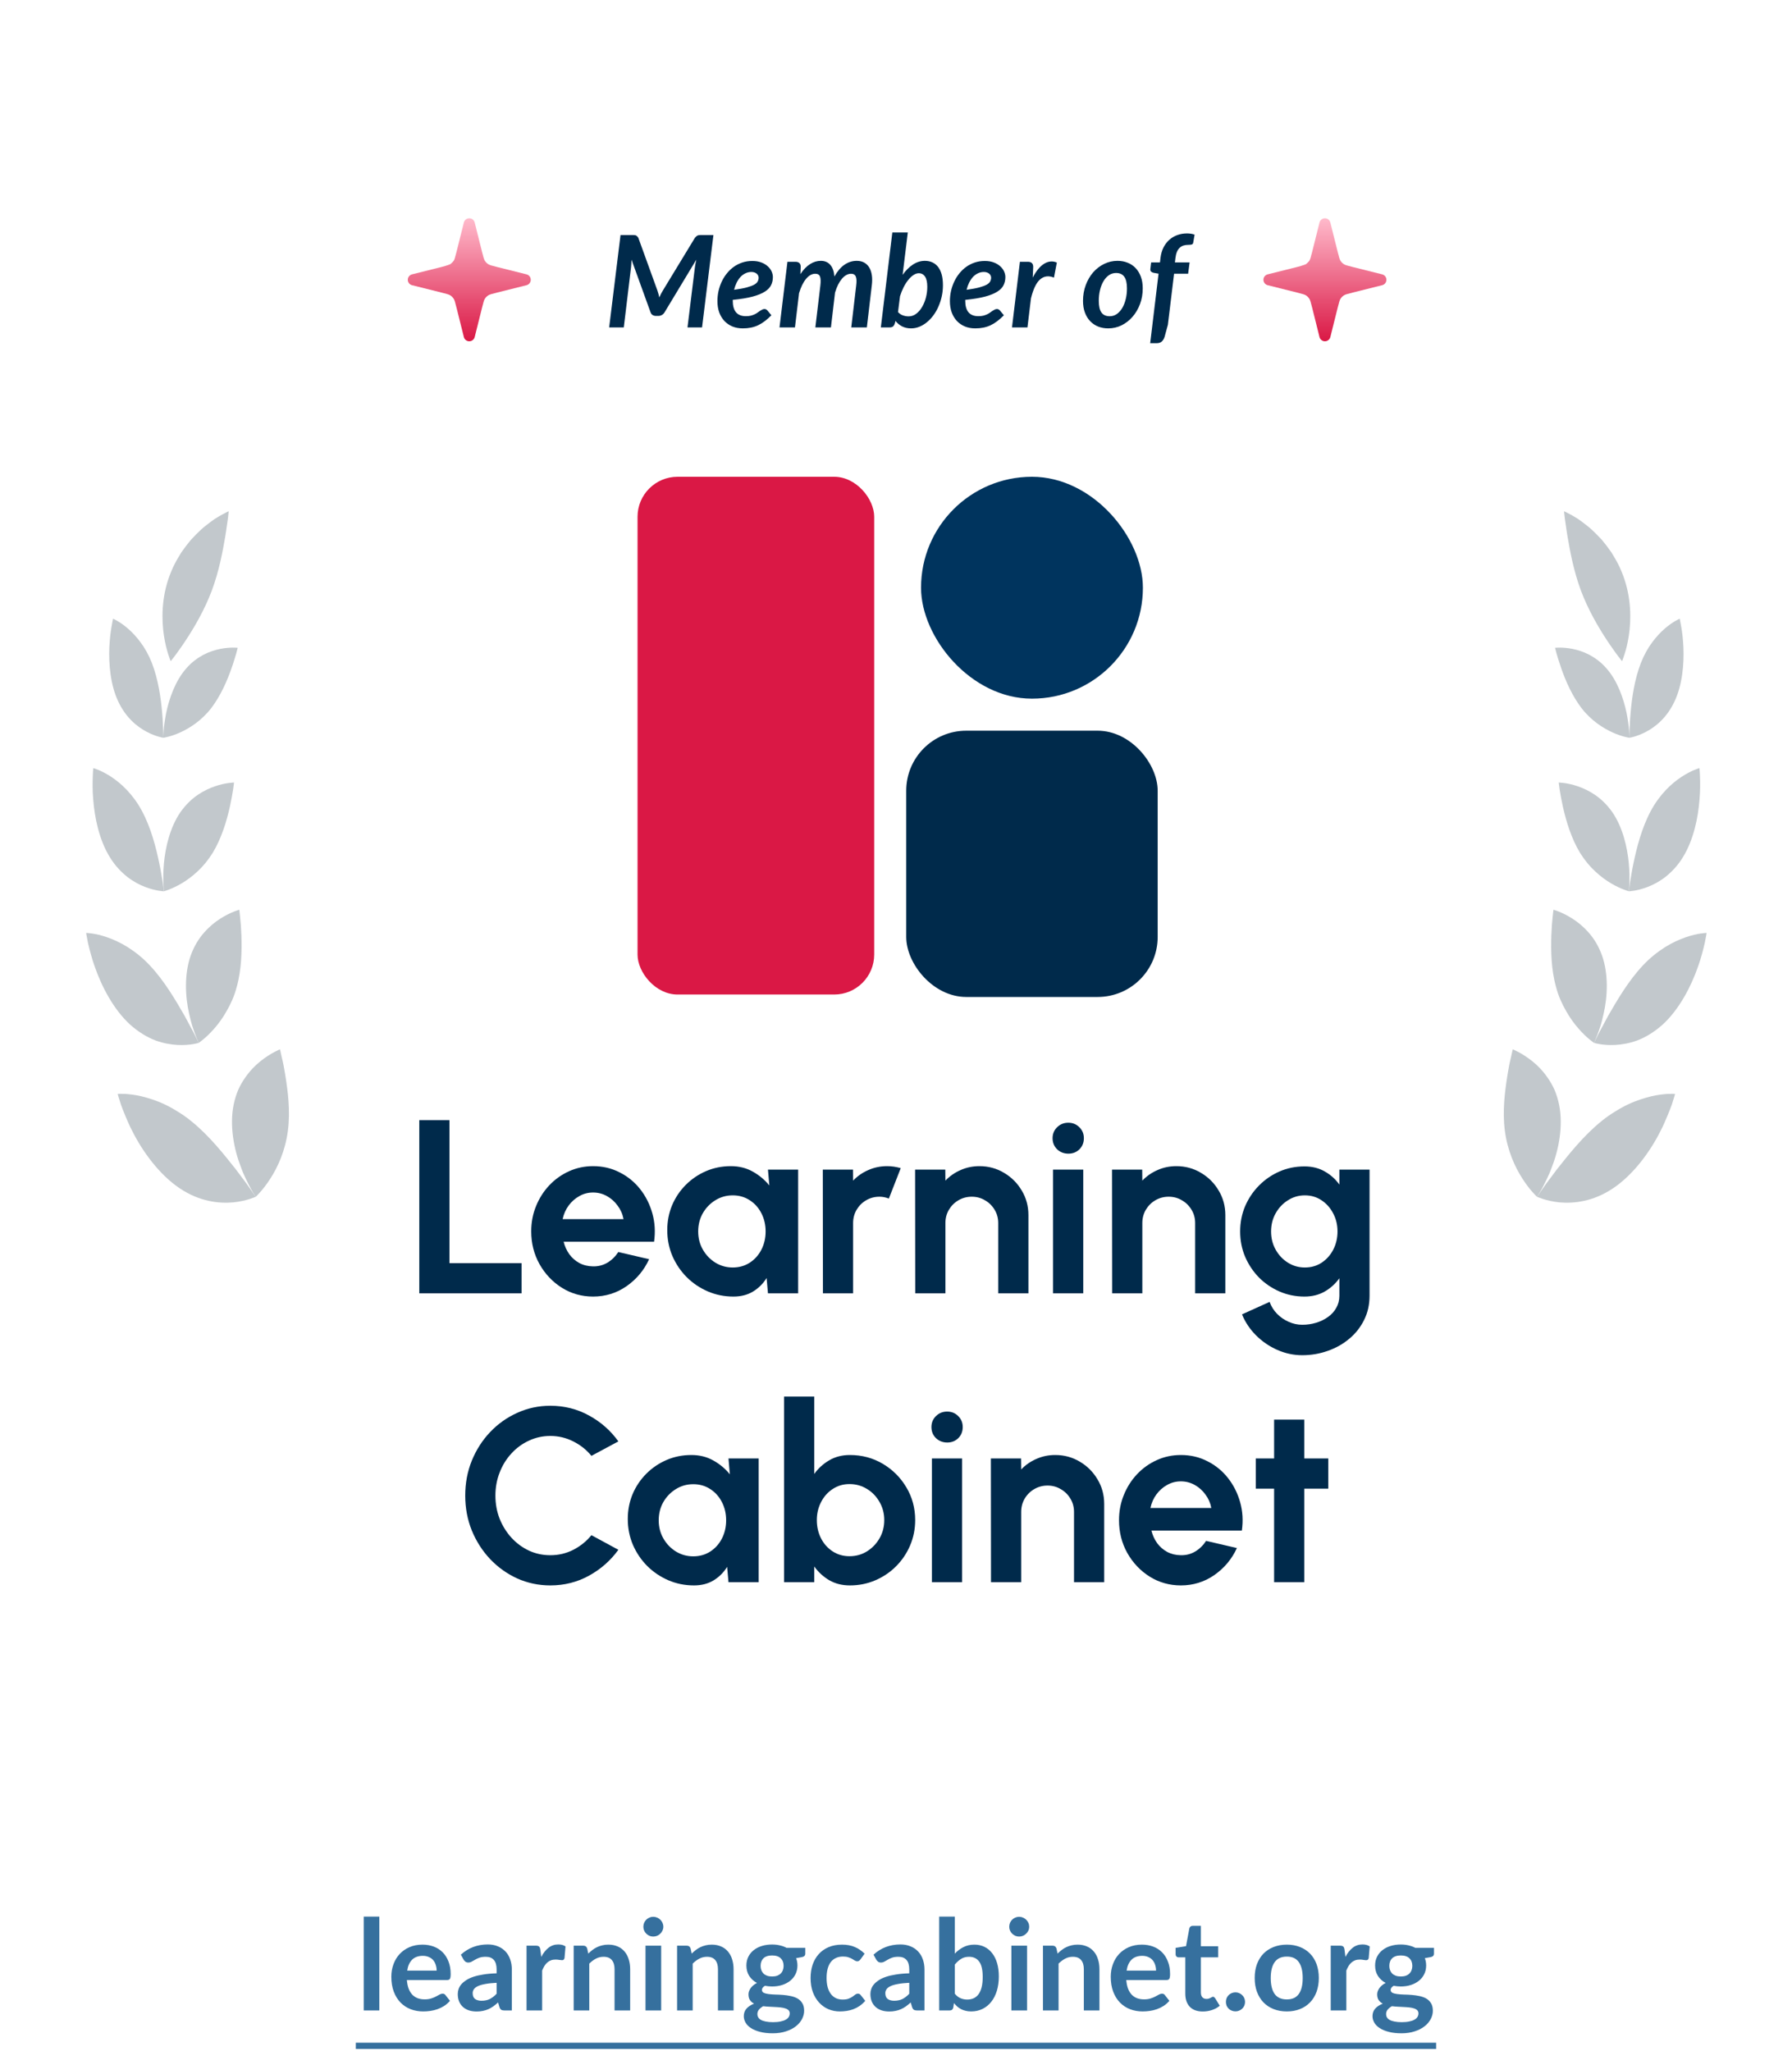 <svg width="312" height="357" viewBox="0 0 312 357" fill="none" xmlns="http://www.w3.org/2000/svg">
<path d="M66.044 333.654V350H63.327V333.654H66.044ZM76.022 343.059C76.022 342.707 75.971 342.377 75.868 342.069C75.773 341.754 75.626 341.479 75.428 341.244C75.23 341.009 74.977 340.826 74.669 340.694C74.368 340.555 74.016 340.485 73.613 340.485C72.829 340.485 72.209 340.709 71.754 341.156C71.307 341.603 71.021 342.238 70.896 343.059H76.022ZM70.841 344.698C70.885 345.277 70.988 345.78 71.149 346.205C71.311 346.623 71.523 346.971 71.787 347.25C72.051 347.521 72.363 347.727 72.722 347.866C73.089 347.998 73.492 348.064 73.932 348.064C74.372 348.064 74.75 348.013 75.065 347.91C75.388 347.807 75.666 347.694 75.901 347.569C76.143 347.444 76.352 347.331 76.528 347.228C76.712 347.125 76.888 347.074 77.056 347.074C77.284 347.074 77.452 347.158 77.562 347.327L78.343 348.317C78.043 348.669 77.705 348.966 77.331 349.208C76.957 349.443 76.565 349.633 76.154 349.78C75.751 349.919 75.337 350.018 74.911 350.077C74.493 350.136 74.086 350.165 73.69 350.165C72.906 350.165 72.176 350.037 71.501 349.78C70.826 349.516 70.24 349.131 69.741 348.625C69.243 348.112 68.85 347.481 68.564 346.733C68.278 345.978 68.135 345.105 68.135 344.115C68.135 343.345 68.26 342.623 68.509 341.948C68.758 341.266 69.114 340.676 69.576 340.177C70.046 339.671 70.614 339.271 71.281 338.978C71.956 338.685 72.715 338.538 73.558 338.538C74.269 338.538 74.926 338.652 75.527 338.879C76.129 339.106 76.645 339.44 77.078 339.88C77.511 340.313 77.848 340.848 78.09 341.486C78.34 342.117 78.464 342.839 78.464 343.653C78.464 344.064 78.42 344.342 78.332 344.489C78.244 344.628 78.076 344.698 77.826 344.698H70.841ZM86.465 345.182C85.68 345.219 85.02 345.288 84.485 345.391C83.95 345.486 83.521 345.611 83.198 345.765C82.876 345.919 82.644 346.099 82.505 346.304C82.366 346.509 82.296 346.733 82.296 346.975C82.296 347.452 82.436 347.793 82.714 347.998C83 348.203 83.371 348.306 83.825 348.306C84.382 348.306 84.863 348.207 85.266 348.009C85.677 347.804 86.076 347.496 86.465 347.085V345.182ZM80.239 340.287C81.537 339.099 83.099 338.505 84.925 338.505C85.585 338.505 86.175 338.615 86.696 338.835C87.217 339.048 87.657 339.348 88.016 339.737C88.376 340.118 88.647 340.577 88.83 341.112C89.021 341.647 89.116 342.234 89.116 342.872V350H87.884C87.627 350 87.43 349.963 87.29 349.89C87.151 349.809 87.041 349.652 86.96 349.417L86.718 348.603C86.432 348.86 86.153 349.087 85.882 349.285C85.611 349.476 85.329 349.637 85.035 349.769C84.742 349.901 84.427 350 84.089 350.066C83.759 350.139 83.392 350.176 82.989 350.176C82.513 350.176 82.073 350.114 81.669 349.989C81.266 349.857 80.918 349.663 80.624 349.406C80.331 349.149 80.103 348.83 79.942 348.449C79.781 348.068 79.7 347.624 79.7 347.118C79.7 346.832 79.748 346.55 79.843 346.271C79.939 345.985 80.093 345.714 80.305 345.457C80.525 345.2 80.808 344.958 81.152 344.731C81.497 344.504 81.918 344.306 82.417 344.137C82.923 343.968 83.51 343.833 84.177 343.73C84.844 343.62 85.607 343.554 86.465 343.532V342.872C86.465 342.117 86.304 341.559 85.981 341.2C85.659 340.833 85.193 340.65 84.584 340.65C84.144 340.65 83.778 340.701 83.484 340.804C83.198 340.907 82.945 341.024 82.725 341.156C82.505 341.281 82.303 341.394 82.12 341.497C81.944 341.6 81.746 341.651 81.526 341.651C81.335 341.651 81.174 341.603 81.042 341.508C80.91 341.405 80.804 341.288 80.723 341.156L80.239 340.287ZM94.238 340.672C94.59 339.997 95.008 339.469 95.492 339.088C95.976 338.699 96.548 338.505 97.208 338.505C97.729 338.505 98.147 338.619 98.462 338.846L98.286 340.881C98.249 341.013 98.194 341.108 98.121 341.167C98.055 341.218 97.963 341.244 97.846 341.244C97.736 341.244 97.571 341.226 97.351 341.189C97.138 341.152 96.929 341.134 96.724 341.134C96.423 341.134 96.156 341.178 95.921 341.266C95.686 341.354 95.474 341.482 95.283 341.651C95.1 341.812 94.935 342.01 94.788 342.245C94.649 342.48 94.517 342.747 94.392 343.048V350H91.675V338.714H93.27C93.549 338.714 93.743 338.765 93.853 338.868C93.963 338.963 94.036 339.139 94.073 339.396L94.238 340.672ZM102.423 340.1C102.65 339.873 102.889 339.664 103.138 339.473C103.395 339.275 103.662 339.11 103.941 338.978C104.227 338.839 104.531 338.732 104.854 338.659C105.177 338.578 105.529 338.538 105.91 338.538C106.526 338.538 107.072 338.644 107.549 338.857C108.026 339.062 108.422 339.356 108.737 339.737C109.06 340.111 109.302 340.562 109.463 341.09C109.632 341.611 109.716 342.186 109.716 342.817V350H106.999V342.817C106.999 342.128 106.841 341.596 106.526 341.222C106.211 340.841 105.73 340.65 105.085 340.65C104.616 340.65 104.176 340.756 103.765 340.969C103.354 341.182 102.966 341.471 102.599 341.838V350H99.882V338.714H101.543C101.895 338.714 102.126 338.879 102.236 339.209L102.423 340.1ZM115.116 338.714V350H112.388V338.714H115.116ZM115.49 335.425C115.49 335.66 115.442 335.88 115.347 336.085C115.252 336.29 115.123 336.47 114.962 336.624C114.808 336.778 114.625 336.903 114.412 336.998C114.199 337.086 113.972 337.13 113.73 337.13C113.495 337.13 113.272 337.086 113.059 336.998C112.854 336.903 112.674 336.778 112.52 336.624C112.366 336.47 112.241 336.29 112.146 336.085C112.058 335.88 112.014 335.66 112.014 335.425C112.014 335.183 112.058 334.956 112.146 334.743C112.241 334.53 112.366 334.347 112.52 334.193C112.674 334.039 112.854 333.918 113.059 333.83C113.272 333.735 113.495 333.687 113.73 333.687C113.972 333.687 114.199 333.735 114.412 333.83C114.625 333.918 114.808 334.039 114.962 334.193C115.123 334.347 115.252 334.53 115.347 334.743C115.442 334.956 115.49 335.183 115.49 335.425ZM120.427 340.1C120.654 339.873 120.893 339.664 121.142 339.473C121.399 339.275 121.666 339.11 121.945 338.978C122.231 338.839 122.535 338.732 122.858 338.659C123.181 338.578 123.533 338.538 123.914 338.538C124.53 338.538 125.076 338.644 125.553 338.857C126.03 339.062 126.426 339.356 126.741 339.737C127.064 340.111 127.306 340.562 127.467 341.09C127.636 341.611 127.72 342.186 127.72 342.817V350H125.003V342.817C125.003 342.128 124.845 341.596 124.53 341.222C124.215 340.841 123.734 340.65 123.089 340.65C122.62 340.65 122.18 340.756 121.769 340.969C121.358 341.182 120.97 341.471 120.603 341.838V350H117.886V338.714H119.547C119.899 338.714 120.13 338.879 120.24 339.209L120.427 340.1ZM134.429 344.082C134.766 344.082 135.06 344.038 135.309 343.95C135.558 343.855 135.764 343.726 135.925 343.565C136.094 343.404 136.218 343.209 136.299 342.982C136.387 342.755 136.431 342.505 136.431 342.234C136.431 341.677 136.262 341.237 135.925 340.914C135.595 340.584 135.096 340.419 134.429 340.419C133.762 340.419 133.259 340.584 132.922 340.914C132.592 341.237 132.427 341.677 132.427 342.234C132.427 342.498 132.467 342.744 132.548 342.971C132.636 343.198 132.761 343.396 132.922 343.565C133.091 343.726 133.3 343.855 133.549 343.95C133.806 344.038 134.099 344.082 134.429 344.082ZM137.498 350.506C137.498 350.286 137.432 350.106 137.3 349.967C137.168 349.828 136.988 349.721 136.761 349.648C136.534 349.567 136.266 349.509 135.958 349.472C135.657 349.435 135.335 349.41 134.99 349.395C134.653 349.373 134.301 349.355 133.934 349.34C133.575 349.325 133.223 349.296 132.878 349.252C132.577 349.421 132.332 349.619 132.141 349.846C131.958 350.073 131.866 350.337 131.866 350.638C131.866 350.836 131.914 351.019 132.009 351.188C132.112 351.364 132.269 351.514 132.482 351.639C132.702 351.764 132.984 351.859 133.329 351.925C133.674 351.998 134.095 352.035 134.594 352.035C135.1 352.035 135.536 351.995 135.903 351.914C136.27 351.841 136.57 351.734 136.805 351.595C137.047 351.463 137.223 351.302 137.333 351.111C137.443 350.928 137.498 350.726 137.498 350.506ZM140.204 339.099V340.111C140.204 340.434 140.01 340.632 139.621 340.705L138.609 340.892C138.763 341.281 138.84 341.706 138.84 342.168C138.84 342.725 138.726 343.231 138.499 343.686C138.279 344.133 137.971 344.515 137.575 344.83C137.179 345.145 136.71 345.391 136.167 345.567C135.632 345.736 135.052 345.82 134.429 345.82C134.209 345.82 133.996 345.809 133.791 345.787C133.586 345.765 133.384 345.736 133.186 345.699C132.834 345.912 132.658 346.15 132.658 346.414C132.658 346.641 132.761 346.81 132.966 346.92C133.179 347.023 133.457 347.096 133.802 347.14C134.147 347.184 134.539 347.213 134.979 347.228C135.419 347.235 135.87 347.257 136.332 347.294C136.794 347.331 137.245 347.397 137.685 347.492C138.125 347.58 138.517 347.723 138.862 347.921C139.207 348.119 139.482 348.39 139.687 348.735C139.9 349.072 140.006 349.509 140.006 350.044C140.006 350.543 139.881 351.027 139.632 351.496C139.39 351.965 139.034 352.383 138.565 352.75C138.103 353.117 137.531 353.41 136.849 353.63C136.174 353.857 135.404 353.971 134.539 353.971C133.688 353.971 132.948 353.887 132.317 353.718C131.686 353.557 131.162 353.337 130.744 353.058C130.326 352.787 130.014 352.471 129.809 352.112C129.604 351.753 129.501 351.379 129.501 350.99C129.501 350.462 129.659 350.022 129.974 349.67C130.297 349.311 130.737 349.025 131.294 348.812C130.993 348.658 130.755 348.453 130.579 348.196C130.403 347.939 130.315 347.602 130.315 347.184C130.315 347.015 130.344 346.843 130.403 346.667C130.469 346.484 130.561 346.304 130.678 346.128C130.803 345.952 130.957 345.787 131.14 345.633C131.323 345.472 131.54 345.329 131.789 345.204C131.217 344.896 130.766 344.485 130.436 343.972C130.113 343.459 129.952 342.857 129.952 342.168C129.952 341.611 130.062 341.108 130.282 340.661C130.509 340.206 130.821 339.821 131.217 339.506C131.62 339.183 132.093 338.938 132.636 338.769C133.186 338.6 133.784 338.516 134.429 338.516C134.913 338.516 135.368 338.567 135.793 338.67C136.218 338.765 136.607 338.908 136.959 339.099H140.204ZM149.819 341.101C149.738 341.204 149.657 341.284 149.577 341.343C149.503 341.402 149.393 341.431 149.247 341.431C149.107 341.431 148.972 341.391 148.84 341.31C148.708 341.222 148.55 341.127 148.367 341.024C148.183 340.914 147.963 340.819 147.707 340.738C147.457 340.65 147.146 340.606 146.772 340.606C146.295 340.606 145.877 340.694 145.518 340.87C145.158 341.039 144.858 341.284 144.616 341.607C144.381 341.93 144.205 342.322 144.088 342.784C143.97 343.239 143.912 343.756 143.912 344.335C143.912 344.936 143.974 345.472 144.099 345.941C144.231 346.41 144.418 346.806 144.66 347.129C144.902 347.444 145.195 347.686 145.54 347.855C145.884 348.016 146.273 348.097 146.706 348.097C147.138 348.097 147.487 348.046 147.751 347.943C148.022 347.833 148.249 347.716 148.433 347.591C148.616 347.459 148.774 347.342 148.906 347.239C149.045 347.129 149.199 347.074 149.368 347.074C149.588 347.074 149.753 347.158 149.863 347.327L150.644 348.317C150.343 348.669 150.017 348.966 149.665 349.208C149.313 349.443 148.946 349.633 148.565 349.78C148.191 349.919 147.802 350.018 147.399 350.077C147.003 350.136 146.607 350.165 146.211 350.165C145.514 350.165 144.858 350.037 144.242 349.78C143.626 349.516 143.087 349.135 142.625 348.636C142.163 348.137 141.796 347.529 141.525 346.81C141.261 346.084 141.129 345.259 141.129 344.335C141.129 343.506 141.246 342.74 141.481 342.036C141.723 341.325 142.075 340.712 142.537 340.199C142.999 339.678 143.571 339.271 144.253 338.978C144.935 338.685 145.719 338.538 146.607 338.538C147.45 338.538 148.187 338.674 148.818 338.945C149.456 339.216 150.028 339.605 150.534 340.111L149.819 341.101ZM158.309 345.182C157.524 345.219 156.864 345.288 156.329 345.391C155.794 345.486 155.365 345.611 155.042 345.765C154.719 345.919 154.488 346.099 154.349 346.304C154.21 346.509 154.14 346.733 154.14 346.975C154.14 347.452 154.279 347.793 154.558 347.998C154.844 348.203 155.214 348.306 155.669 348.306C156.226 348.306 156.707 348.207 157.11 348.009C157.521 347.804 157.92 347.496 158.309 347.085V345.182ZM152.083 340.287C153.381 339.099 154.943 338.505 156.769 338.505C157.429 338.505 158.019 338.615 158.54 338.835C159.061 339.048 159.501 339.348 159.86 339.737C160.219 340.118 160.491 340.577 160.674 341.112C160.865 341.647 160.96 342.234 160.96 342.872V350H159.728C159.471 350 159.273 349.963 159.134 349.89C158.995 349.809 158.885 349.652 158.804 349.417L158.562 348.603C158.276 348.86 157.997 349.087 157.726 349.285C157.455 349.476 157.172 349.637 156.879 349.769C156.586 349.901 156.27 350 155.933 350.066C155.603 350.139 155.236 350.176 154.833 350.176C154.356 350.176 153.916 350.114 153.513 349.989C153.11 349.857 152.761 349.663 152.468 349.406C152.175 349.149 151.947 348.83 151.786 348.449C151.625 348.068 151.544 347.624 151.544 347.118C151.544 346.832 151.592 346.55 151.687 346.271C151.782 345.985 151.936 345.714 152.149 345.457C152.369 345.2 152.651 344.958 152.996 344.731C153.341 344.504 153.762 344.306 154.261 344.137C154.767 343.968 155.354 343.833 156.021 343.73C156.688 343.62 157.451 343.554 158.309 343.532V342.872C158.309 342.117 158.148 341.559 157.825 341.2C157.502 340.833 157.037 340.65 156.428 340.65C155.988 340.65 155.621 340.701 155.328 340.804C155.042 340.907 154.789 341.024 154.569 341.156C154.349 341.281 154.147 341.394 153.964 341.497C153.788 341.6 153.59 341.651 153.37 341.651C153.179 341.651 153.018 341.603 152.886 341.508C152.754 341.405 152.648 341.288 152.567 341.156L152.083 340.287ZM166.236 347.074C166.544 347.448 166.877 347.712 167.237 347.866C167.603 348.02 167.988 348.097 168.392 348.097C168.81 348.097 169.184 348.024 169.514 347.877C169.851 347.723 170.137 347.488 170.372 347.173C170.606 346.85 170.786 346.443 170.911 345.952C171.035 345.453 171.098 344.859 171.098 344.17C171.098 342.931 170.892 342.036 170.482 341.486C170.071 340.929 169.481 340.65 168.711 340.65C168.19 340.65 167.735 340.771 167.347 341.013C166.958 341.248 166.588 341.581 166.236 342.014V347.074ZM166.236 340.1C166.69 339.623 167.193 339.246 167.743 338.967C168.3 338.681 168.934 338.538 169.646 338.538C170.298 338.538 170.885 338.666 171.406 338.923C171.934 339.18 172.381 339.55 172.748 340.034C173.122 340.511 173.408 341.09 173.606 341.772C173.804 342.454 173.903 343.22 173.903 344.071C173.903 344.988 173.789 345.82 173.562 346.568C173.334 347.316 173.008 347.958 172.583 348.493C172.165 349.021 171.659 349.432 171.065 349.725C170.471 350.018 169.811 350.165 169.085 350.165C168.733 350.165 168.414 350.128 168.128 350.055C167.842 349.989 167.578 349.894 167.336 349.769C167.094 349.644 166.87 349.494 166.665 349.318C166.467 349.135 166.276 348.933 166.093 348.713L165.972 349.472C165.928 349.663 165.851 349.798 165.741 349.879C165.638 349.96 165.495 350 165.312 350H163.519V333.654H166.236V340.1ZM178.817 338.714V350H176.089V338.714H178.817ZM179.191 335.425C179.191 335.66 179.144 335.88 179.048 336.085C178.953 336.29 178.825 336.47 178.663 336.624C178.509 336.778 178.326 336.903 178.113 336.998C177.901 337.086 177.673 337.13 177.431 337.13C177.197 337.13 176.973 337.086 176.76 336.998C176.555 336.903 176.375 336.778 176.221 336.624C176.067 336.47 175.943 336.29 175.847 336.085C175.759 335.88 175.715 335.66 175.715 335.425C175.715 335.183 175.759 334.956 175.847 334.743C175.943 334.53 176.067 334.347 176.221 334.193C176.375 334.039 176.555 333.918 176.76 333.83C176.973 333.735 177.197 333.687 177.431 333.687C177.673 333.687 177.901 333.735 178.113 333.83C178.326 333.918 178.509 334.039 178.663 334.193C178.825 334.347 178.953 334.53 179.048 334.743C179.144 334.956 179.191 335.183 179.191 335.425ZM184.128 340.1C184.355 339.873 184.594 339.664 184.843 339.473C185.1 339.275 185.367 339.11 185.646 338.978C185.932 338.839 186.236 338.732 186.559 338.659C186.882 338.578 187.234 338.538 187.615 338.538C188.231 338.538 188.777 338.644 189.254 338.857C189.731 339.062 190.127 339.356 190.442 339.737C190.765 340.111 191.007 340.562 191.168 341.09C191.337 341.611 191.421 342.186 191.421 342.817V350H188.704V342.817C188.704 342.128 188.546 341.596 188.231 341.222C187.916 340.841 187.435 340.65 186.79 340.65C186.321 340.65 185.881 340.756 185.47 340.969C185.059 341.182 184.671 341.471 184.304 341.838V350H181.587V338.714H183.248C183.6 338.714 183.831 338.879 183.941 339.209L184.128 340.1ZM201.276 343.059C201.276 342.707 201.225 342.377 201.122 342.069C201.027 341.754 200.88 341.479 200.682 341.244C200.484 341.009 200.231 340.826 199.923 340.694C199.622 340.555 199.27 340.485 198.867 340.485C198.082 340.485 197.463 340.709 197.008 341.156C196.561 341.603 196.275 342.238 196.15 343.059H201.276ZM196.095 344.698C196.139 345.277 196.242 345.78 196.403 346.205C196.564 346.623 196.777 346.971 197.041 347.25C197.305 347.521 197.617 347.727 197.976 347.866C198.343 347.998 198.746 348.064 199.186 348.064C199.626 348.064 200.004 348.013 200.319 347.91C200.642 347.807 200.92 347.694 201.155 347.569C201.397 347.444 201.606 347.331 201.782 347.228C201.965 347.125 202.141 347.074 202.31 347.074C202.537 347.074 202.706 347.158 202.816 347.327L203.597 348.317C203.296 348.669 202.959 348.966 202.585 349.208C202.211 349.443 201.819 349.633 201.408 349.78C201.005 349.919 200.59 350.018 200.165 350.077C199.747 350.136 199.34 350.165 198.944 350.165C198.159 350.165 197.43 350.037 196.755 349.78C196.08 349.516 195.494 349.131 194.995 348.625C194.496 348.112 194.104 347.481 193.818 346.733C193.532 345.978 193.389 345.105 193.389 344.115C193.389 343.345 193.514 342.623 193.763 341.948C194.012 341.266 194.368 340.676 194.83 340.177C195.299 339.671 195.868 339.271 196.535 338.978C197.21 338.685 197.969 338.538 198.812 338.538C199.523 338.538 200.18 338.652 200.781 338.879C201.382 339.106 201.899 339.44 202.332 339.88C202.765 340.313 203.102 340.848 203.344 341.486C203.593 342.117 203.718 342.839 203.718 343.653C203.718 344.064 203.674 344.342 203.586 344.489C203.498 344.628 203.329 344.698 203.08 344.698H196.095ZM209.412 350.176C208.429 350.176 207.674 349.901 207.146 349.351C206.625 348.794 206.365 348.027 206.365 347.052V340.749H205.21C205.063 340.749 204.938 340.701 204.836 340.606C204.733 340.511 204.682 340.368 204.682 340.177V339.099L206.497 338.802L207.069 335.722C207.105 335.575 207.175 335.462 207.278 335.381C207.38 335.3 207.512 335.26 207.674 335.26H209.082V338.813H212.096V340.749H209.082V346.865C209.082 347.217 209.166 347.492 209.335 347.69C209.511 347.888 209.749 347.987 210.05 347.987C210.218 347.987 210.358 347.969 210.468 347.932C210.585 347.888 210.684 347.844 210.765 347.8C210.853 347.756 210.93 347.716 210.996 347.679C211.062 347.635 211.128 347.613 211.194 347.613C211.274 347.613 211.34 347.635 211.392 347.679C211.443 347.716 211.498 347.774 211.557 347.855L212.371 349.175C211.975 349.505 211.52 349.754 211.007 349.923C210.493 350.092 209.962 350.176 209.412 350.176ZM213.439 348.504C213.439 348.277 213.479 348.06 213.56 347.855C213.648 347.65 213.765 347.474 213.912 347.327C214.059 347.18 214.235 347.063 214.44 346.975C214.645 346.887 214.865 346.843 215.1 346.843C215.335 346.843 215.551 346.887 215.749 346.975C215.954 347.063 216.13 347.18 216.277 347.327C216.431 347.474 216.552 347.65 216.64 347.855C216.728 348.06 216.772 348.277 216.772 348.504C216.772 348.739 216.728 348.959 216.64 349.164C216.552 349.362 216.431 349.534 216.277 349.681C216.13 349.828 215.954 349.941 215.749 350.022C215.551 350.11 215.335 350.154 215.1 350.154C214.865 350.154 214.645 350.11 214.44 350.022C214.235 349.941 214.059 349.828 213.912 349.681C213.765 349.534 213.648 349.362 213.56 349.164C213.479 348.959 213.439 348.739 213.439 348.504ZM224.05 338.538C224.886 338.538 225.645 338.674 226.327 338.945C227.016 339.216 227.603 339.601 228.087 340.1C228.578 340.599 228.956 341.207 229.22 341.926C229.484 342.645 229.616 343.448 229.616 344.335C229.616 345.23 229.484 346.036 229.22 346.755C228.956 347.474 228.578 348.086 228.087 348.592C227.603 349.098 227.016 349.487 226.327 349.758C225.645 350.029 224.886 350.165 224.05 350.165C223.207 350.165 222.44 350.029 221.751 349.758C221.062 349.487 220.471 349.098 219.98 348.592C219.496 348.086 219.118 347.474 218.847 346.755C218.583 346.036 218.451 345.23 218.451 344.335C218.451 343.448 218.583 342.645 218.847 341.926C219.118 341.207 219.496 340.599 219.98 340.1C220.471 339.601 221.062 339.216 221.751 338.945C222.44 338.674 223.207 338.538 224.05 338.538ZM224.05 348.075C224.989 348.075 225.682 347.76 226.129 347.129C226.584 346.498 226.811 345.574 226.811 344.357C226.811 343.14 226.584 342.212 226.129 341.574C225.682 340.936 224.989 340.617 224.05 340.617C223.097 340.617 222.389 340.94 221.927 341.585C221.472 342.223 221.245 343.147 221.245 344.357C221.245 345.567 221.472 346.491 221.927 347.129C222.389 347.76 223.097 348.075 224.05 348.075ZM234.252 340.672C234.604 339.997 235.022 339.469 235.506 339.088C235.99 338.699 236.562 338.505 237.222 338.505C237.742 338.505 238.16 338.619 238.476 338.846L238.3 340.881C238.263 341.013 238.208 341.108 238.135 341.167C238.069 341.218 237.977 341.244 237.86 341.244C237.75 341.244 237.585 341.226 237.365 341.189C237.152 341.152 236.943 341.134 236.738 341.134C236.437 341.134 236.169 341.178 235.935 341.266C235.7 341.354 235.487 341.482 235.297 341.651C235.113 341.812 234.948 342.01 234.802 342.245C234.662 342.48 234.53 342.747 234.406 343.048V350H231.689V338.714H233.284C233.562 338.714 233.757 338.765 233.867 338.868C233.977 338.963 234.05 339.139 234.087 339.396L234.252 340.672ZM243.892 344.082C244.229 344.082 244.522 344.038 244.772 343.95C245.021 343.855 245.226 343.726 245.388 343.565C245.556 343.404 245.681 343.209 245.762 342.982C245.85 342.755 245.894 342.505 245.894 342.234C245.894 341.677 245.725 341.237 245.388 340.914C245.058 340.584 244.559 340.419 243.892 340.419C243.224 340.419 242.722 340.584 242.385 340.914C242.055 341.237 241.89 341.677 241.89 342.234C241.89 342.498 241.93 342.744 242.011 342.971C242.099 343.198 242.223 343.396 242.385 343.565C242.553 343.726 242.762 343.855 243.012 343.95C243.268 344.038 243.562 344.082 243.892 344.082ZM246.961 350.506C246.961 350.286 246.895 350.106 246.763 349.967C246.631 349.828 246.451 349.721 246.224 349.648C245.996 349.567 245.729 349.509 245.421 349.472C245.12 349.435 244.797 349.41 244.453 349.395C244.115 349.373 243.763 349.355 243.397 349.34C243.037 349.325 242.685 349.296 242.341 349.252C242.04 349.421 241.794 349.619 241.604 349.846C241.42 350.073 241.329 350.337 241.329 350.638C241.329 350.836 241.376 351.019 241.472 351.188C241.574 351.364 241.732 351.514 241.945 351.639C242.165 351.764 242.447 351.859 242.792 351.925C243.136 351.998 243.558 352.035 244.057 352.035C244.563 352.035 244.999 351.995 245.366 351.914C245.732 351.841 246.033 351.734 246.268 351.595C246.51 351.463 246.686 351.302 246.796 351.111C246.906 350.928 246.961 350.726 246.961 350.506ZM249.667 339.099V340.111C249.667 340.434 249.472 340.632 249.084 340.705L248.072 340.892C248.226 341.281 248.303 341.706 248.303 342.168C248.303 342.725 248.189 343.231 247.962 343.686C247.742 344.133 247.434 344.515 247.038 344.83C246.642 345.145 246.172 345.391 245.63 345.567C245.094 345.736 244.515 345.82 243.892 345.82C243.672 345.82 243.459 345.809 243.254 345.787C243.048 345.765 242.847 345.736 242.649 345.699C242.297 345.912 242.121 346.15 242.121 346.414C242.121 346.641 242.223 346.81 242.429 346.92C242.641 347.023 242.92 347.096 243.265 347.14C243.609 347.184 244.002 347.213 244.442 347.228C244.882 347.235 245.333 347.257 245.795 347.294C246.257 347.331 246.708 347.397 247.148 347.492C247.588 347.58 247.98 347.723 248.325 347.921C248.669 348.119 248.944 348.39 249.15 348.735C249.362 349.072 249.469 349.509 249.469 350.044C249.469 350.543 249.344 351.027 249.095 351.496C248.853 351.965 248.497 352.383 248.028 352.75C247.566 353.117 246.994 353.41 246.312 353.63C245.637 353.857 244.867 353.971 244.002 353.971C243.151 353.971 242.41 353.887 241.78 353.718C241.149 353.557 240.625 353.337 240.207 353.058C239.789 352.787 239.477 352.471 239.272 352.112C239.066 351.753 238.964 351.379 238.964 350.99C238.964 350.462 239.121 350.022 239.437 349.67C239.759 349.311 240.199 349.025 240.757 348.812C240.456 348.658 240.218 348.453 240.042 348.196C239.866 347.939 239.778 347.602 239.778 347.184C239.778 347.015 239.807 346.843 239.866 346.667C239.932 346.484 240.023 346.304 240.141 346.128C240.265 345.952 240.419 345.787 240.603 345.633C240.786 345.472 241.002 345.329 241.252 345.204C240.68 344.896 240.229 344.485 239.899 343.972C239.576 343.459 239.415 342.857 239.415 342.168C239.415 341.611 239.525 341.108 239.745 340.661C239.972 340.206 240.284 339.821 240.68 339.506C241.083 339.183 241.556 338.938 242.099 338.769C242.649 338.6 243.246 338.516 243.892 338.516C244.376 338.516 244.83 338.567 245.256 338.67C245.681 338.765 246.07 338.908 246.422 339.099H249.667Z" fill="#36709E"/>
<path d="M61.952 355.61H250.041V356.699H61.952V355.61Z" fill="#36709E"/>
<rect x="111" y="83" width="41.205" height="90.135" rx="6.967" fill="#DA1845"/>
<rect x="157.78" y="127.205" width="43.78" height="46.355" rx="10.451" fill="#002A4B"/>
<rect x="160.358" y="83" width="38.629" height="38.629" rx="19.315" fill="#00345E"/>
<path d="M231.265 259.157H227.087V275.44H221.831V259.157H218.643V253.901H221.831V247.138H227.087V253.901H231.265V259.157Z" fill="#002A4B"/>
<path d="M205.597 276C203.616 276 201.806 275.49 200.169 274.471C198.547 273.451 197.247 272.08 196.271 270.357C195.309 268.634 194.828 266.731 194.828 264.649C194.828 263.084 195.108 261.619 195.668 260.255C196.228 258.876 196.996 257.67 197.972 256.636C198.963 255.588 200.112 254.77 201.419 254.181C202.725 253.592 204.118 253.298 205.597 253.298C207.277 253.298 208.814 253.657 210.207 254.375C211.614 255.078 212.806 256.048 213.782 257.283C214.758 258.517 215.469 259.925 215.914 261.504C216.36 263.084 216.46 264.735 216.216 266.458H200.471C200.672 267.262 201.002 267.988 201.462 268.634C201.921 269.265 202.503 269.775 203.206 270.163C203.91 270.536 204.707 270.73 205.597 270.745C206.516 270.759 207.349 270.543 208.096 270.098C208.857 269.639 209.489 269.021 209.991 268.246L215.354 269.495C214.478 271.405 213.172 272.97 211.434 274.191C209.697 275.397 207.751 276 205.597 276ZM200.299 262.517H210.896C210.738 261.655 210.4 260.88 209.883 260.19C209.381 259.487 208.756 258.927 208.01 258.51C207.263 258.094 206.459 257.886 205.597 257.886C204.736 257.886 203.939 258.094 203.206 258.51C202.474 258.912 201.849 259.465 201.332 260.169C200.83 260.858 200.485 261.641 200.299 262.517Z" fill="#002A4B"/>
<path d="M192.249 261.827V275.44H186.994V263.206C186.994 262.359 186.786 261.59 186.369 260.901C185.953 260.198 185.393 259.645 184.689 259.243C184 258.826 183.232 258.618 182.384 258.618C181.537 258.618 180.762 258.826 180.058 259.243C179.369 259.645 178.816 260.198 178.4 260.901C177.998 261.59 177.797 262.359 177.797 263.206V275.44H172.541L172.52 253.901H177.775L177.797 255.818C178.529 255.043 179.405 254.432 180.424 253.987C181.444 253.528 182.542 253.298 183.72 253.298C185.285 253.298 186.714 253.686 188.006 254.461C189.298 255.222 190.325 256.249 191.086 257.541C191.862 258.819 192.249 260.248 192.249 261.827Z" fill="#002A4B"/>
<path d="M162.255 253.901H167.511V275.44H162.255V253.901ZM164.926 251.122C164.151 251.122 163.497 250.871 162.966 250.368C162.435 249.852 162.169 249.205 162.169 248.43C162.169 247.669 162.435 247.03 162.966 246.513C163.497 245.996 164.143 245.738 164.904 245.738C165.665 245.738 166.304 245.996 166.821 246.513C167.353 247.03 167.618 247.669 167.618 248.43C167.618 249.205 167.36 249.852 166.843 250.368C166.326 250.871 165.687 251.122 164.926 251.122Z" fill="#002A4B"/>
<path d="M147.967 253.298C150.064 253.298 151.973 253.808 153.697 254.827C155.42 255.847 156.791 257.218 157.81 258.941C158.83 260.65 159.34 262.545 159.34 264.627C159.34 266.193 159.045 267.664 158.457 269.043C157.868 270.421 157.049 271.635 156.001 272.683C154.967 273.717 153.761 274.528 152.383 275.117C151.018 275.706 149.547 276 147.967 276C146.617 276 145.418 275.698 144.37 275.095C143.336 274.478 142.467 273.681 141.764 272.705V275.44H136.508V243.131H141.764V256.593C142.467 255.617 143.336 254.827 144.37 254.224C145.418 253.607 146.617 253.298 147.967 253.298ZM147.902 270.917C149.023 270.917 150.035 270.637 150.939 270.077C151.859 269.502 152.591 268.741 153.136 267.794C153.682 266.846 153.955 265.79 153.955 264.627C153.955 263.479 153.682 262.43 153.136 261.483C152.591 260.521 151.859 259.76 150.939 259.2C150.02 258.639 149.008 258.359 147.902 258.359C146.811 258.359 145.835 258.647 144.973 259.221C144.112 259.781 143.437 260.542 142.949 261.504C142.46 262.452 142.216 263.493 142.216 264.627C142.216 265.79 142.46 266.853 142.949 267.815C143.437 268.763 144.112 269.517 144.973 270.077C145.835 270.637 146.811 270.917 147.902 270.917Z" fill="#002A4B"/>
<path d="M126.835 253.901H132.091V275.44H126.835L126.598 272.769C126.009 273.731 125.227 274.514 124.25 275.117C123.288 275.706 122.147 276 120.826 276C119.232 276 117.738 275.699 116.346 275.095C114.953 274.492 113.725 273.659 112.662 272.597C111.614 271.534 110.788 270.307 110.185 268.914C109.597 267.521 109.302 266.027 109.302 264.434C109.302 262.897 109.582 261.454 110.142 260.104C110.717 258.754 111.514 257.57 112.533 256.55C113.553 255.531 114.73 254.734 116.066 254.159C117.401 253.585 118.837 253.298 120.373 253.298C121.795 253.298 123.066 253.614 124.186 254.246C125.32 254.877 126.282 255.682 127.072 256.658L126.835 253.901ZM120.696 270.938C121.816 270.938 122.807 270.658 123.669 270.098C124.53 269.538 125.205 268.784 125.693 267.837C126.182 266.875 126.426 265.819 126.426 264.67C126.426 263.507 126.182 262.452 125.693 261.504C125.205 260.542 124.523 259.781 123.647 259.221C122.786 258.661 121.802 258.381 120.696 258.381C119.591 258.381 118.578 258.668 117.659 259.243C116.755 259.803 116.03 260.557 115.484 261.504C114.953 262.452 114.687 263.507 114.687 264.67C114.687 265.834 114.96 266.889 115.506 267.837C116.051 268.784 116.776 269.538 117.681 270.098C118.6 270.658 119.605 270.938 120.696 270.938Z" fill="#002A4B"/>
<path d="M95.819 276C93.78 276 91.863 275.598 90.068 274.794C88.273 273.975 86.694 272.848 85.329 271.412C83.98 269.976 82.917 268.318 82.142 266.436C81.38 264.541 81 262.516 81 260.362C81 258.194 81.38 256.17 82.142 254.288C82.917 252.393 83.98 250.735 85.329 249.313C86.694 247.877 88.273 246.757 90.068 245.953C91.863 245.134 93.78 244.725 95.819 244.725C98.26 244.725 100.507 245.292 102.561 246.427C104.614 247.547 106.316 249.047 107.665 250.928L102.97 253.448C102.123 252.4 101.067 251.56 99.804 250.928C98.554 250.297 97.226 249.981 95.819 249.981C94.498 249.981 93.256 250.253 92.093 250.799C90.93 251.33 89.91 252.077 89.034 253.039C88.158 253.987 87.476 255.093 86.988 256.356C86.5 257.605 86.255 258.941 86.255 260.362C86.255 261.798 86.5 263.141 86.988 264.39C87.49 265.64 88.18 266.745 89.056 267.707C89.931 268.655 90.944 269.402 92.093 269.947C93.256 270.479 94.498 270.744 95.819 270.744C97.255 270.744 98.59 270.428 99.825 269.797C101.074 269.15 102.123 268.303 102.97 267.255L107.665 269.797C106.316 271.663 104.614 273.164 102.561 274.298C100.507 275.433 98.26 276 95.819 276Z" fill="#002A4B"/>
<path d="M233.194 203.616H238.449V225.564C238.449 227.115 238.133 228.522 237.501 229.786C236.87 231.064 236.008 232.155 234.917 233.06C233.825 233.979 232.576 234.682 231.169 235.17C229.762 235.673 228.283 235.924 226.732 235.924C225.224 235.924 223.774 235.616 222.381 234.998C220.988 234.381 219.753 233.533 218.676 232.457C217.614 231.394 216.802 230.181 216.242 228.816L221.045 226.641C221.333 227.431 221.763 228.12 222.338 228.709C222.927 229.312 223.601 229.778 224.363 230.109C225.124 230.453 225.913 230.626 226.732 230.626C227.565 230.626 228.362 230.511 229.123 230.281C229.898 230.051 230.594 229.714 231.212 229.269C231.829 228.838 232.31 228.307 232.655 227.675C233.014 227.057 233.194 226.354 233.194 225.564V222.527C232.519 223.475 231.671 224.243 230.652 224.832C229.632 225.42 228.455 225.715 227.12 225.715C225.569 225.715 224.118 225.42 222.769 224.832C221.419 224.243 220.227 223.432 219.193 222.398C218.174 221.35 217.369 220.143 216.781 218.779C216.206 217.415 215.919 215.95 215.919 214.385C215.919 212.82 216.206 211.355 216.781 209.991C217.369 208.627 218.174 207.428 219.193 206.394C220.227 205.346 221.419 204.527 222.769 203.939C224.118 203.35 225.569 203.056 227.12 203.056C228.455 203.056 229.632 203.35 230.652 203.939C231.671 204.513 232.519 205.274 233.194 206.222V203.616ZM227.184 220.653C228.29 220.653 229.266 220.373 230.113 219.813C230.975 219.239 231.65 218.478 232.138 217.53C232.626 216.568 232.87 215.52 232.87 214.385C232.87 213.236 232.619 212.188 232.117 211.241C231.628 210.293 230.953 209.532 230.092 208.957C229.245 208.383 228.275 208.096 227.184 208.096C226.107 208.096 225.124 208.383 224.233 208.957C223.343 209.517 222.632 210.271 222.101 211.219C221.57 212.167 221.304 213.222 221.304 214.385C221.304 215.548 221.57 216.604 222.101 217.551C222.632 218.499 223.343 219.253 224.233 219.813C225.124 220.373 226.107 220.653 227.184 220.653Z" fill="#002A4B"/>
<path d="M213.34 211.542V225.155H208.084V212.92C208.084 212.073 207.876 211.305 207.46 210.616C207.043 209.912 206.483 209.359 205.78 208.957C205.09 208.541 204.322 208.333 203.475 208.333C202.628 208.333 201.852 208.541 201.149 208.957C200.46 209.359 199.907 209.912 199.49 210.616C199.088 211.305 198.887 212.073 198.887 212.92V225.155H193.632L193.61 203.616H198.866L198.887 205.533C199.62 204.757 200.495 204.147 201.515 203.702C202.534 203.242 203.633 203.012 204.81 203.012C206.376 203.012 207.804 203.4 209.097 204.176C210.389 204.937 211.416 205.963 212.177 207.256C212.952 208.534 213.34 209.962 213.34 211.542Z" fill="#002A4B"/>
<path d="M183.347 203.616H188.602V225.155H183.347V203.616ZM186.018 200.837C185.242 200.837 184.589 200.586 184.058 200.083C183.526 199.566 183.261 198.92 183.261 198.145C183.261 197.384 183.526 196.745 184.058 196.228C184.589 195.711 185.235 195.452 185.996 195.452C186.757 195.452 187.396 195.711 187.913 196.228C188.444 196.745 188.71 197.384 188.71 198.145C188.71 198.92 188.452 199.566 187.935 200.083C187.418 200.586 186.779 200.837 186.018 200.837Z" fill="#002A4B"/>
<path d="M179.055 211.542V225.155H173.799V212.92C173.799 212.073 173.591 211.305 173.175 210.616C172.758 209.912 172.198 209.359 171.495 208.957C170.806 208.541 170.037 208.333 169.19 208.333C168.343 208.333 167.567 208.541 166.864 208.957C166.175 209.359 165.622 209.912 165.205 210.616C164.803 211.305 164.602 212.073 164.602 212.92V225.155H159.347L159.325 203.616H164.581L164.602 205.533C165.335 204.757 166.211 204.147 167.23 203.702C168.25 203.242 169.348 203.012 170.526 203.012C172.091 203.012 173.519 203.4 174.812 204.176C176.104 204.937 177.131 205.963 177.892 207.256C178.667 208.534 179.055 209.962 179.055 211.542Z" fill="#002A4B"/>
<path d="M143.277 225.155L143.255 203.616H148.511L148.532 205.533C149.265 204.757 150.14 204.147 151.16 203.702C152.179 203.242 153.278 203.012 154.455 203.012C155.245 203.012 156.035 203.127 156.825 203.357L154.757 208.656C154.211 208.44 153.666 208.333 153.12 208.333C152.273 208.333 151.497 208.541 150.794 208.957C150.105 209.359 149.552 209.912 149.135 210.616C148.733 211.305 148.532 212.073 148.532 212.92V225.155H143.277Z" fill="#002A4B"/>
<path d="M133.708 203.616H138.963V225.155H133.708L133.471 222.484C132.882 223.446 132.1 224.228 131.123 224.832C130.161 225.42 129.02 225.715 127.698 225.715C126.105 225.715 124.611 225.413 123.218 224.81C121.825 224.207 120.598 223.374 119.535 222.311C118.487 221.249 117.661 220.021 117.058 218.628C116.469 217.235 116.175 215.742 116.175 214.148C116.175 212.612 116.455 211.169 117.015 209.819C117.589 208.469 118.386 207.284 119.406 206.265C120.425 205.245 121.603 204.448 122.938 203.874C124.274 203.3 125.71 203.012 127.246 203.012C128.668 203.012 129.939 203.328 131.059 203.96C132.193 204.592 133.155 205.396 133.945 206.373L133.708 203.616ZM127.569 220.653C128.689 220.653 129.68 220.373 130.542 219.813C131.403 219.253 132.078 218.499 132.566 217.551C133.055 216.589 133.299 215.534 133.299 214.385C133.299 213.222 133.055 212.167 132.566 211.219C132.078 210.257 131.396 209.496 130.52 208.936C129.659 208.376 128.675 208.096 127.569 208.096C126.464 208.096 125.451 208.383 124.532 208.957C123.628 209.517 122.902 210.271 122.357 211.219C121.825 212.167 121.56 213.222 121.56 214.385C121.56 215.548 121.833 216.604 122.378 217.551C122.924 218.499 123.649 219.253 124.554 219.813C125.473 220.373 126.478 220.653 127.569 220.653Z" fill="#002A4B"/>
<path d="M103.259 225.715C101.277 225.715 99.468 225.205 97.831 224.185C96.209 223.166 94.909 221.795 93.933 220.071C92.971 218.348 92.49 216.446 92.49 214.364C92.49 212.798 92.769 211.334 93.329 209.97C93.889 208.591 94.658 207.385 95.634 206.351C96.625 205.303 97.774 204.484 99.081 203.896C100.387 203.307 101.78 203.012 103.259 203.012C104.939 203.012 106.476 203.371 107.868 204.089C109.276 204.793 110.467 205.762 111.444 206.997C112.42 208.232 113.131 209.639 113.576 211.219C114.021 212.798 114.122 214.45 113.878 216.173H98.133C98.334 216.977 98.664 217.702 99.124 218.348C99.583 218.98 100.165 219.49 100.868 219.878C101.572 220.251 102.369 220.445 103.259 220.459C104.178 220.473 105.011 220.258 105.758 219.813C106.519 219.353 107.15 218.736 107.653 217.961L113.016 219.21C112.14 221.12 110.834 222.685 109.096 223.905C107.359 225.112 105.413 225.715 103.259 225.715ZM97.96 212.231H108.558C108.4 211.37 108.062 210.594 107.545 209.905C107.043 209.201 106.418 208.641 105.671 208.225C104.925 207.808 104.121 207.6 103.259 207.6C102.397 207.6 101.601 207.808 100.868 208.225C100.136 208.627 99.511 209.18 98.994 209.883C98.492 210.573 98.147 211.355 97.96 212.231Z" fill="#002A4B"/>
<path d="M73 225.155V195H78.255V219.899H90.813V225.155H73Z" fill="#002A4B"/>
<path d="M124.214 40.914L122.233 57H119.697L120.988 46.521C121.017 46.328 121.051 46.12 121.088 45.898C121.132 45.675 121.18 45.446 121.232 45.208L115.704 54.375C115.577 54.582 115.418 54.738 115.225 54.842C115.04 54.946 114.836 54.998 114.613 54.998H114.213C113.99 54.998 113.794 54.946 113.623 54.842C113.46 54.738 113.342 54.582 113.267 54.375L109.952 45.208C109.945 45.438 109.934 45.661 109.919 45.876C109.912 46.091 109.897 46.291 109.874 46.477L108.606 57H106.059L108.039 40.914H110.208C110.334 40.914 110.438 40.922 110.52 40.937C110.609 40.944 110.687 40.966 110.753 41.003C110.82 41.033 110.883 41.081 110.942 41.148C111.002 41.207 111.065 41.285 111.131 41.382L114.458 50.57C114.591 50.963 114.702 51.364 114.791 51.772C114.888 51.564 114.984 51.36 115.081 51.16C115.184 50.959 115.296 50.763 115.414 50.57L120.999 41.382C121.088 41.285 121.166 41.207 121.232 41.148C121.306 41.081 121.381 41.033 121.455 41.003C121.529 40.966 121.611 40.944 121.7 40.937C121.789 40.922 121.896 40.914 122.022 40.914H124.214ZM130.827 47.344C130.456 47.344 130.111 47.422 129.793 47.578C129.474 47.726 129.184 47.938 128.925 48.212C128.673 48.486 128.45 48.816 128.257 49.202C128.072 49.58 127.924 49.995 127.812 50.448C128.732 50.322 129.47 50.185 130.026 50.036C130.59 49.88 131.024 49.717 131.328 49.547C131.632 49.369 131.832 49.18 131.928 48.979C132.032 48.772 132.084 48.557 132.084 48.334C132.084 48.223 132.058 48.108 132.006 47.989C131.962 47.871 131.888 47.767 131.784 47.678C131.687 47.581 131.558 47.504 131.394 47.444C131.239 47.377 131.05 47.344 130.827 47.344ZM127.579 52.35C127.579 54.145 128.339 55.042 129.859 55.042C130.186 55.042 130.475 55.013 130.727 54.953C130.979 54.886 131.198 54.809 131.383 54.719C131.576 54.63 131.747 54.53 131.895 54.419C132.051 54.308 132.192 54.208 132.318 54.119C132.451 54.03 132.581 53.956 132.707 53.896C132.833 53.83 132.97 53.796 133.119 53.796C133.208 53.796 133.293 53.819 133.375 53.863C133.464 53.907 133.541 53.967 133.608 54.041L134.309 54.886C133.916 55.279 133.53 55.621 133.152 55.91C132.774 56.199 132.388 56.436 131.995 56.622C131.602 56.807 131.187 56.944 130.749 57.033C130.312 57.122 129.837 57.167 129.325 57.167C128.658 57.167 128.053 57.056 127.512 56.833C126.971 56.603 126.507 56.284 126.122 55.877C125.736 55.461 125.436 54.964 125.22 54.386C125.013 53.8 124.909 53.147 124.909 52.428C124.909 51.827 124.972 51.238 125.098 50.659C125.232 50.081 125.421 49.532 125.665 49.013C125.91 48.494 126.211 48.015 126.567 47.578C126.923 47.14 127.323 46.762 127.768 46.443C128.22 46.124 128.714 45.876 129.247 45.698C129.789 45.52 130.367 45.431 130.983 45.431C131.576 45.431 132.095 45.516 132.54 45.687C132.993 45.857 133.367 46.08 133.664 46.354C133.968 46.621 134.194 46.922 134.342 47.255C134.491 47.589 134.565 47.915 134.565 48.234C134.565 48.746 134.461 49.213 134.253 49.636C134.053 50.059 133.69 50.437 133.163 50.77C132.644 51.104 131.932 51.393 131.027 51.638C130.123 51.875 128.973 52.065 127.579 52.206V52.35ZM135.717 57L137.097 45.575H138.498C138.788 45.575 139.01 45.646 139.166 45.787C139.329 45.928 139.411 46.154 139.411 46.465L139.355 47.722C139.867 46.944 140.423 46.365 141.024 45.987C141.624 45.601 142.251 45.409 142.904 45.409C143.601 45.409 144.153 45.642 144.561 46.109C144.969 46.577 145.206 47.252 145.273 48.134C145.807 47.2 146.397 46.514 147.042 46.076C147.694 45.631 148.403 45.409 149.167 45.409C149.649 45.409 150.071 45.505 150.435 45.698C150.798 45.891 151.095 46.172 151.325 46.543C151.555 46.907 151.71 47.359 151.792 47.9C151.873 48.434 151.87 49.046 151.781 49.736L150.924 57H148.21L149.066 49.736C149.163 48.994 149.141 48.464 149 48.145C148.866 47.819 148.592 47.656 148.177 47.656C147.895 47.656 147.62 47.73 147.353 47.878C147.086 48.026 146.831 48.242 146.586 48.523C146.348 48.805 146.126 49.15 145.918 49.558C145.718 49.966 145.54 50.426 145.384 50.937L144.672 57H141.958L142.826 49.736C142.915 48.994 142.896 48.464 142.77 48.145C142.644 47.819 142.37 47.656 141.947 47.656C141.65 47.656 141.365 47.733 141.09 47.889C140.823 48.045 140.568 48.271 140.323 48.568C140.086 48.857 139.863 49.213 139.655 49.636C139.455 50.051 139.277 50.518 139.121 51.037L138.409 57H135.717ZM156.352 54.33C156.604 54.605 156.894 54.797 157.22 54.909C157.546 55.02 157.869 55.075 158.188 55.075C158.677 55.075 159.122 54.923 159.523 54.619C159.923 54.315 160.264 53.919 160.546 53.429C160.835 52.94 161.058 52.391 161.213 51.783C161.369 51.167 161.447 50.552 161.447 49.936C161.447 49.135 161.317 48.542 161.058 48.156C160.798 47.763 160.435 47.567 159.968 47.567C159.663 47.567 159.356 47.67 159.044 47.878C158.733 48.078 158.432 48.36 158.143 48.724C157.854 49.08 157.583 49.502 157.331 49.992C157.086 50.481 156.875 51.008 156.697 51.571L156.352 54.33ZM157.153 47.845C157.687 47.096 158.28 46.502 158.933 46.065C159.593 45.627 160.294 45.409 161.035 45.409C161.51 45.409 161.94 45.498 162.326 45.675C162.712 45.846 163.042 46.106 163.316 46.454C163.59 46.803 163.802 47.244 163.95 47.778C164.098 48.312 164.172 48.939 164.172 49.658C164.172 50.303 164.106 50.937 163.972 51.56C163.839 52.183 163.65 52.773 163.405 53.329C163.168 53.885 162.878 54.397 162.537 54.864C162.196 55.331 161.818 55.736 161.403 56.077C160.995 56.418 160.553 56.685 160.079 56.878C159.612 57.071 159.126 57.167 158.621 57.167C158.043 57.167 157.524 57.052 157.064 56.822C156.604 56.585 156.219 56.266 155.907 55.865L155.818 56.244C155.737 56.503 155.629 56.696 155.496 56.822C155.362 56.941 155.147 57 154.85 57H153.36L155.362 40.469H158.054L157.153 47.845ZM171.304 47.344C170.934 47.344 170.589 47.422 170.27 47.578C169.951 47.726 169.662 47.938 169.402 48.212C169.15 48.486 168.928 48.816 168.735 49.202C168.549 49.58 168.401 49.995 168.29 50.448C169.209 50.322 169.947 50.185 170.504 50.036C171.067 49.88 171.501 49.717 171.805 49.547C172.109 49.369 172.309 49.18 172.406 48.979C172.51 48.772 172.562 48.557 172.562 48.334C172.562 48.223 172.536 48.108 172.484 47.989C172.439 47.871 172.365 47.767 172.261 47.678C172.165 47.581 172.035 47.504 171.872 47.444C171.716 47.377 171.527 47.344 171.304 47.344ZM168.056 52.35C168.056 54.145 168.816 55.042 170.337 55.042C170.663 55.042 170.952 55.013 171.204 54.953C171.457 54.886 171.675 54.809 171.861 54.719C172.054 54.63 172.224 54.53 172.372 54.419C172.528 54.308 172.669 54.208 172.795 54.119C172.929 54.03 173.058 53.956 173.184 53.896C173.311 53.83 173.448 53.796 173.596 53.796C173.685 53.796 173.77 53.819 173.852 53.863C173.941 53.907 174.019 53.967 174.086 54.041L174.786 54.886C174.393 55.279 174.008 55.621 173.629 55.91C173.251 56.199 172.866 56.436 172.473 56.622C172.079 56.807 171.664 56.944 171.227 57.033C170.789 57.122 170.314 57.167 169.803 57.167C169.135 57.167 168.531 57.056 167.989 56.833C167.448 56.603 166.985 56.284 166.599 55.877C166.213 55.461 165.913 54.964 165.698 54.386C165.49 53.8 165.386 53.147 165.386 52.428C165.386 51.827 165.449 51.238 165.576 50.659C165.709 50.081 165.898 49.532 166.143 49.013C166.388 48.494 166.688 48.015 167.044 47.578C167.4 47.14 167.8 46.762 168.245 46.443C168.698 46.124 169.191 45.876 169.725 45.698C170.266 45.52 170.845 45.431 171.46 45.431C172.054 45.431 172.573 45.516 173.018 45.687C173.47 45.857 173.845 46.08 174.141 46.354C174.445 46.621 174.671 46.922 174.82 47.255C174.968 47.589 175.042 47.915 175.042 48.234C175.042 48.746 174.938 49.213 174.731 49.636C174.531 50.059 174.167 50.437 173.641 50.77C173.121 51.104 172.41 51.393 171.505 51.638C170.6 51.875 169.45 52.065 168.056 52.206V52.35ZM179.81 48.323C180.099 47.76 180.407 47.277 180.733 46.877C181.067 46.469 181.412 46.154 181.768 45.931C182.124 45.702 182.491 45.568 182.869 45.531C183.248 45.486 183.626 45.546 184.004 45.709L183.503 48.334C182.599 47.956 181.805 48.049 181.123 48.612C180.448 49.176 179.907 50.285 179.499 51.938L178.887 57H176.195L177.574 45.575H178.976C179.265 45.575 179.488 45.646 179.643 45.787C179.806 45.928 179.888 46.154 179.888 46.465L179.81 48.323ZM193.208 55.053C193.668 55.053 194.084 54.923 194.454 54.664C194.825 54.397 195.14 54.045 195.4 53.607C195.659 53.162 195.86 52.647 196.001 52.061C196.142 51.475 196.212 50.859 196.212 50.214C196.212 49.287 196.056 48.609 195.745 48.178C195.433 47.741 194.959 47.522 194.321 47.522C193.861 47.522 193.442 47.652 193.064 47.911C192.693 48.171 192.378 48.523 192.118 48.968C191.859 49.406 191.658 49.918 191.518 50.504C191.377 51.089 191.306 51.709 191.306 52.361C191.306 53.288 191.462 53.971 191.773 54.408C192.085 54.838 192.563 55.053 193.208 55.053ZM192.953 57.167C192.322 57.167 191.74 57.063 191.206 56.855C190.672 56.64 190.209 56.329 189.816 55.921C189.422 55.513 189.115 55.013 188.892 54.419C188.67 53.826 188.559 53.147 188.559 52.383C188.559 51.397 188.718 50.477 189.037 49.625C189.356 48.772 189.786 48.034 190.327 47.411C190.876 46.788 191.514 46.298 192.241 45.943C192.967 45.587 193.742 45.409 194.566 45.409C195.196 45.409 195.778 45.516 196.312 45.731C196.853 45.939 197.317 46.247 197.703 46.654C198.096 47.062 198.403 47.563 198.626 48.156C198.848 48.749 198.96 49.428 198.96 50.192C198.96 51.171 198.8 52.087 198.481 52.94C198.162 53.785 197.729 54.523 197.18 55.153C196.638 55.776 196.004 56.27 195.278 56.633C194.551 56.989 193.776 57.167 192.953 57.167ZM204.416 47.645L203.337 56.533L202.77 58.624C202.658 58.98 202.495 59.255 202.28 59.447C202.065 59.648 201.757 59.748 201.357 59.748H200.255L201.713 47.645L200.834 47.489C200.663 47.452 200.522 47.381 200.411 47.277C200.3 47.166 200.259 47.007 200.289 46.799L200.422 45.687H201.957L202.058 44.841C202.139 44.189 202.31 43.603 202.569 43.084C202.836 42.565 203.17 42.123 203.57 41.76C203.978 41.396 204.446 41.118 204.972 40.925C205.499 40.733 206.066 40.636 206.674 40.636C207.149 40.636 207.586 40.707 207.987 40.848L207.742 42.272C207.705 42.442 207.601 42.546 207.431 42.583C207.26 42.613 207.067 42.627 206.852 42.627C206.555 42.627 206.281 42.668 206.029 42.75C205.784 42.831 205.565 42.965 205.373 43.15C205.187 43.328 205.031 43.566 204.905 43.862C204.787 44.151 204.701 44.508 204.65 44.93L204.561 45.687H207.119L206.863 47.645H204.416Z" fill="#002A4B"/>
<path d="M71.737 47.761C71.304 47.869 71 48.258 71 48.705C71 49.151 71.304 49.541 71.737 49.649L76.803 50.916C77.859 51.179 78.164 51.268 78.4 51.419C78.637 51.571 78.839 51.773 78.991 52.01C79.142 52.246 79.231 52.551 79.494 53.606L80.761 58.673C80.869 59.106 81.258 59.41 81.705 59.41C82.152 59.41 82.541 59.106 82.649 58.673L83.916 53.606C84.179 52.551 84.268 52.246 84.419 52.01C84.571 51.773 84.773 51.571 85.01 51.419C85.246 51.268 85.552 51.179 86.606 50.916L91.673 49.649C92.106 49.541 92.41 49.151 92.41 48.705C92.41 48.258 92.106 47.869 91.673 47.761L86.606 46.494C85.552 46.23 85.246 46.142 85.01 45.99C84.773 45.839 84.571 45.637 84.419 45.4C84.268 45.164 84.179 44.858 83.916 43.803L82.649 38.737C82.541 38.304 82.152 38 81.705 38C81.258 38 80.869 38.304 80.761 38.737L79.494 43.803C79.231 44.858 79.142 45.164 78.991 45.4C78.839 45.637 78.4 45.99 78.4 45.99C78.4 45.99 77.859 46.23 76.803 46.494L71.737 47.761Z" fill="url(#paint0_linear_44_150)"/>
<path d="M220.711 47.761C220.278 47.869 219.974 48.258 219.974 48.705C219.974 49.151 220.278 49.541 220.711 49.649L225.777 50.916C226.832 51.179 227.138 51.268 227.374 51.419C227.611 51.571 227.812 51.773 227.964 52.01C228.115 52.246 228.204 52.551 228.468 53.606L229.735 58.673C229.843 59.106 230.232 59.41 230.679 59.41C231.125 59.41 231.514 59.106 231.623 58.673L232.889 53.606C233.153 52.551 233.242 52.246 233.393 52.01C233.545 51.773 233.746 51.571 233.983 51.419C234.22 51.268 234.525 51.179 235.58 50.916L240.646 49.649C241.08 49.541 241.384 49.151 241.384 48.705C241.384 48.258 241.08 47.869 240.646 47.761L235.58 46.494C234.525 46.23 234.22 46.142 233.983 45.99C233.746 45.839 233.545 45.637 233.393 45.4C233.242 45.164 233.153 44.858 232.889 43.803L231.623 38.737C231.514 38.304 231.125 38 230.679 38C230.232 38 229.843 38.304 229.735 38.737L228.468 43.803C228.204 44.858 228.115 45.164 227.964 45.4C227.812 45.637 227.374 45.99 227.374 45.99C227.374 45.99 226.832 46.23 225.777 46.494L220.711 47.761Z" fill="url(#paint1_linear_44_150)"/>
<path d="M26.45 115.428C27.542 118.262 28.008 121.478 28.226 124.019C28.346 125.292 28.374 126.388 28.415 127.178C28.449 127.965 28.436 128.437 28.436 128.437C28.436 128.437 27.18 128.26 25.554 127.402C23.916 126.542 21.924 124.977 20.58 122.102C19.218 119.231 18.921 115.605 19.035 112.718C19.074 111.999 19.128 111.32 19.188 110.719C19.248 110.109 19.341 109.575 19.413 109.128C19.566 108.234 19.683 107.706 19.683 107.706C19.683 107.706 20.86 108.196 22.275 109.426C22.988 110.041 23.745 110.835 24.473 111.824C25.221 112.82 25.884 114.005 26.45 115.428Z" fill="#C2C8CC"/>
<path d="M24.711 141.172C26.297 144.122 27.18 147.594 27.743 150.347C27.893 151.039 28.014 151.683 28.103 152.266C28.209 152.845 28.298 153.36 28.358 153.785C28.487 154.647 28.532 155.16 28.532 155.16C28.532 155.16 27.134 155.13 25.236 154.395C24.297 154.03 23.216 153.478 22.146 152.643C21.105 151.813 20.013 150.696 19.116 149.21C17.262 146.221 16.47 142.311 16.23 139.187C16.092 137.621 16.116 136.25 16.149 135.277C16.173 134.299 16.251 133.718 16.251 133.718C16.251 133.718 16.59 133.808 17.142 134.042C17.691 134.269 18.465 134.653 19.332 135.215C20.19 135.783 21.146 136.534 22.074 137.512C23.001 138.494 23.933 139.702 24.711 141.172Z" fill="#C2C8CC"/>
<path d="M26.066 168.047C28.608 170.733 30.581 174.131 32.123 176.81C32.507 177.484 32.825 178.131 33.131 178.694C33.452 179.259 33.716 179.765 33.932 180.192C34.361 181.038 34.587 181.555 34.587 181.555C34.587 181.555 34.22 181.673 33.578 181.776C32.933 181.88 32.018 181.973 30.905 181.914C29.793 181.85 28.487 181.646 27.063 181.127C25.665 180.587 24.198 179.731 22.698 178.413C19.764 175.751 17.679 171.687 16.524 168.351C16.215 167.523 15.99 166.733 15.792 166.016C15.6 165.301 15.429 164.659 15.312 164.123C15.093 163.057 15 162.41 15 162.41C15 162.41 16.545 162.426 18.672 163.177C19.725 163.549 20.97 164.094 22.23 164.886C23.478 165.675 24.813 166.703 26.066 168.047Z" fill="#C2C8CC"/>
<path d="M33.26 195.148C36.41 197.667 39.032 201.012 41.119 203.644C41.368 203.984 41.609 204.308 41.843 204.615C42.077 204.924 42.302 205.219 42.514 205.503C42.931 206.058 43.288 206.563 43.579 206.989C44.17 207.831 44.524 208.342 44.524 208.342C44.524 208.342 44.144 208.518 43.468 208.734C42.79 208.95 41.803 209.201 40.592 209.319C38.215 209.528 34.805 209.244 31.25 206.844C27.702 204.454 24.767 200.392 23.01 196.857C22.539 195.985 22.2 195.128 21.867 194.363C21.545 193.589 21.272 192.904 21.066 192.325C20.682 191.159 20.49 190.439 20.49 190.439C20.49 190.439 20.907 190.398 21.623 190.426C22.34 190.46 23.361 190.566 24.56 190.836C25.739 191.122 27.182 191.554 28.652 192.25C29.39 192.597 30.144 193.008 30.902 193.491C31.691 193.963 32.48 194.504 33.26 195.148Z" fill="#C2C8CC"/>
<path d="M32.435 116.356C30.515 118.528 29.468 121.586 28.941 124.067C28.703 125.306 28.541 126.395 28.499 127.18C28.443 127.968 28.436 128.437 28.436 128.437C28.436 128.437 29.7 128.269 31.352 127.518C33.009 126.769 35.072 125.469 36.77 123.288C38.438 121.099 39.56 118.473 40.289 116.394C40.475 115.875 40.633 115.391 40.766 114.953C40.9 114.516 41.03 114.134 41.117 113.808C41.299 113.163 41.381 112.773 41.381 112.773C41.381 112.773 40.127 112.621 38.371 112.961C37.499 113.136 36.479 113.44 35.452 113.973C34.444 114.506 33.374 115.267 32.435 116.356Z" fill="#C2C8CC"/>
<path d="M31.397 141.415C29.591 144.047 28.796 147.528 28.541 150.304C28.478 151.002 28.449 151.654 28.427 152.239C28.415 152.825 28.433 153.342 28.449 153.775C28.478 154.642 28.532 155.16 28.532 155.16C28.532 155.16 29.895 154.806 31.625 153.785C32.492 153.267 33.443 152.593 34.375 151.717C35.33 150.837 36.218 149.773 37.028 148.479C38.603 145.876 39.485 142.842 40.025 140.428C40.282 139.218 40.478 138.172 40.588 137.426C40.688 136.679 40.748 136.23 40.748 136.23C40.748 136.23 40.4 136.234 39.808 136.316C39.218 136.393 38.396 136.55 37.463 136.874C36.524 137.185 35.465 137.671 34.407 138.392C33.344 139.121 32.321 140.103 31.397 141.415Z" fill="#C2C8CC"/>
<path d="M33.198 166.365C32.051 169.628 32.249 173.534 32.936 176.506C33.111 177.246 33.272 177.954 33.461 178.562C33.662 179.168 33.851 179.708 34.019 180.146C34.353 181.038 34.587 181.555 34.587 181.555C34.587 181.555 34.91 181.351 35.408 180.927C35.918 180.509 36.596 179.876 37.316 179.046C38.042 178.22 38.804 177.187 39.47 175.989C40.163 174.786 40.805 173.398 41.204 171.852C42.074 168.752 42.116 165.478 42.032 162.871C41.999 162.226 41.975 161.618 41.936 161.076C41.897 160.533 41.843 160.059 41.804 159.657C41.738 158.856 41.659 158.375 41.659 158.375C41.659 158.375 40.175 158.763 38.342 159.934C37.418 160.524 36.449 161.305 35.528 162.36C34.595 163.413 33.788 164.724 33.198 166.365Z" fill="#C2C8CC"/>
<path d="M40.688 192.278C39.929 195.933 40.733 200.109 41.951 203.188C42.094 203.578 42.226 203.953 42.38 204.3C42.544 204.654 42.698 204.985 42.844 205.299C43.145 205.929 43.426 206.471 43.669 206.932C43.906 207.393 44.138 207.734 44.284 207.967C44.437 208.212 44.524 208.342 44.524 208.342C44.524 208.342 44.836 208.065 45.304 207.534C45.772 207.007 46.396 206.227 47.038 205.228C48.358 203.2 49.662 200.354 50.119 196.875C50.581 193.405 50.11 189.938 49.684 187.256C49.555 186.589 49.48 185.953 49.36 185.409C49.255 184.853 49.131 184.369 49.036 183.968C48.883 183.158 48.742 182.674 48.742 182.674C48.742 182.674 48.358 182.831 47.74 183.16C47.119 183.493 46.267 184.006 45.352 184.742C44.413 185.486 43.486 186.437 42.631 187.685C42.205 188.297 41.806 188.99 41.464 189.757C41.147 190.524 40.879 191.35 40.688 192.278Z" fill="#C2C8CC"/>
<path d="M29.537 100.183C28.076 104.079 28.127 107.948 28.544 110.674C28.659 111.363 28.769 111.981 28.902 112.523C29.039 113.07 29.174 113.537 29.294 113.919C29.537 114.674 29.714 115.101 29.714 115.101C29.714 115.101 30.02 114.747 30.503 114.107C30.737 113.785 31.019 113.403 31.334 112.947C31.655 112.5 32.006 111.99 32.368 111.431C33.844 109.187 35.599 106.21 36.88 102.811C38.144 99.4 38.761 96.082 39.205 93.464C39.32 92.817 39.401 92.204 39.478 91.664C39.562 91.129 39.634 90.663 39.682 90.269C39.784 89.477 39.814 89 39.814 89C39.814 89 39.392 89.188 38.672 89.581C38.314 89.783 37.879 90.03 37.391 90.337C36.923 90.663 36.401 91.045 35.84 91.496C35.27 91.934 34.703 92.458 34.124 93.053C33.833 93.348 33.536 93.654 33.239 93.979C32.96 94.317 32.68 94.669 32.398 95.032C32.12 95.397 31.841 95.783 31.565 96.175C31.316 96.579 31.067 96.995 30.818 97.424C30.584 97.857 30.335 98.295 30.125 98.76C29.918 99.216 29.723 99.693 29.537 100.183Z" fill="#C2C8CC"/>
<path d="M285.685 115.428C284.587 118.262 284.122 121.478 283.906 124.019C283.783 125.292 283.758 126.388 283.713 127.178C283.681 127.965 283.693 128.437 283.693 128.437C283.693 128.437 284.95 128.26 286.579 127.402C288.217 126.542 290.208 124.977 291.549 122.102C292.915 119.231 293.212 115.605 293.094 112.718C293.055 111.999 293.008 111.32 292.944 110.719C292.885 110.109 292.788 109.575 292.72 109.128C292.568 108.234 292.45 107.706 292.45 107.706C292.45 107.706 291.27 108.196 289.854 109.426C289.141 110.041 288.388 110.835 287.655 111.824C286.913 112.82 286.248 114.005 285.685 115.428Z" fill="#C2C8CC"/>
<path d="M287.419 141.172C285.832 144.122 284.957 147.594 284.385 150.347C284.239 151.039 284.119 151.683 284.026 152.266C283.922 152.845 283.833 153.36 283.774 153.785C283.645 154.647 283.602 155.16 283.602 155.16C283.602 155.16 284.997 155.13 286.894 154.395C287.836 154.03 288.916 153.478 289.983 152.643C291.027 151.813 292.118 150.696 293.017 149.21C294.866 146.221 295.663 142.311 295.899 139.187C296.037 137.621 296.017 136.25 295.983 135.277C295.956 134.299 295.881 133.718 295.881 133.718C295.881 133.718 295.538 133.808 294.991 134.042C294.437 134.269 293.67 134.653 292.801 135.215C291.939 135.783 290.981 136.534 290.055 137.512C289.127 138.494 288.199 139.702 287.419 141.172Z" fill="#C2C8CC"/>
<path d="M286.062 168.047C283.523 170.733 281.551 174.131 280.01 176.81C279.626 177.484 279.304 178.131 278.998 178.694C278.68 179.259 278.417 179.765 278.203 180.192C277.772 181.038 277.545 181.555 277.545 181.555C277.545 181.555 277.913 181.673 278.555 181.776C279.195 181.88 280.114 181.973 281.228 181.914C282.34 181.85 283.645 181.646 285.068 181.127C286.466 180.587 287.934 179.731 289.432 178.413C292.366 175.751 294.451 171.687 295.609 168.351C295.917 167.523 296.142 166.733 296.344 166.016C296.532 165.301 296.702 164.659 296.818 164.123C297.038 163.057 297.131 162.41 297.131 162.41C297.131 162.41 295.588 162.426 293.46 163.177C292.404 163.549 291.163 164.094 289.899 164.886C288.656 165.675 287.317 166.703 286.062 168.047Z" fill="#C2C8CC"/>
<path d="M278.868 195.148C275.725 197.667 273.098 201.012 271.01 203.644C270.767 203.984 270.52 204.308 270.291 204.615C270.055 204.924 269.83 205.219 269.619 205.503C269.201 206.058 268.843 206.563 268.55 206.989C267.962 207.831 267.611 208.342 267.611 208.342C267.611 208.342 267.985 208.518 268.663 208.734C269.342 208.95 270.325 209.201 271.539 209.319C273.915 209.528 277.325 209.244 280.879 206.844C284.43 204.454 287.367 200.392 289.123 196.857C289.59 195.985 289.929 195.128 290.262 194.363C290.587 193.589 290.857 192.904 291.068 192.325C291.451 191.159 291.642 190.439 291.642 190.439C291.642 190.439 291.227 190.398 290.512 190.426C289.788 190.46 288.769 190.566 287.571 190.836C286.393 191.122 284.95 191.554 283.479 192.25C282.744 192.597 281.988 193.008 281.231 193.491C280.443 193.963 279.651 194.504 278.868 195.148Z" fill="#C2C8CC"/>
<path d="M279.696 116.356C281.616 118.528 282.665 121.586 283.189 124.067C283.429 125.306 283.588 126.395 283.636 127.18C283.688 127.968 283.693 128.437 283.693 128.437C283.693 128.437 282.431 128.269 280.777 127.518C279.125 126.769 277.057 125.469 275.364 123.288C273.692 121.099 272.569 118.473 271.84 116.394C271.661 115.875 271.498 115.391 271.366 114.953C271.232 114.516 271.103 114.134 271.017 113.808C270.833 113.163 270.749 112.773 270.749 112.773C270.749 112.773 272.006 112.621 273.758 112.961C274.634 113.136 275.657 113.44 276.678 113.973C277.684 114.506 278.757 115.267 279.696 116.356Z" fill="#C2C8CC"/>
<path d="M280.736 141.415C282.538 144.047 283.332 147.528 283.588 150.304C283.652 151.002 283.684 151.654 283.704 152.239C283.713 152.825 283.695 153.342 283.684 153.775C283.654 154.642 283.602 155.16 283.602 155.16C283.602 155.16 282.236 154.806 280.507 153.785C279.638 153.267 278.689 152.593 277.756 151.717C276.799 150.837 275.914 149.773 275.101 148.479C273.529 145.876 272.651 142.842 272.108 140.428C271.847 139.218 271.652 138.172 271.541 137.426C271.446 136.679 271.382 136.23 271.382 136.23C271.382 136.23 271.736 136.234 272.324 136.316C272.914 136.393 273.74 136.55 274.67 136.874C275.605 137.185 276.665 137.671 277.722 138.392C278.789 139.121 279.815 140.103 280.736 141.415Z" fill="#C2C8CC"/>
<path d="M278.932 166.365C280.08 169.628 279.887 173.534 279.193 176.506C279.022 177.246 278.864 177.954 278.668 178.562C278.471 179.168 278.278 179.708 278.11 180.146C277.777 181.038 277.545 181.555 277.545 181.555C277.545 181.555 277.218 181.351 276.721 180.927C276.213 180.509 275.532 179.876 274.813 179.046C274.091 178.22 273.329 177.187 272.66 175.989C271.967 174.786 271.327 173.398 270.926 171.852C270.054 168.752 270.016 165.478 270.098 162.871C270.134 162.226 270.159 161.618 270.193 161.076C270.231 160.533 270.29 160.059 270.324 159.657C270.395 158.856 270.472 158.375 270.472 158.375C270.472 158.375 271.961 158.763 273.787 159.934C274.711 160.524 275.682 161.305 276.601 162.36C277.538 163.413 278.344 164.724 278.932 166.365Z" fill="#C2C8CC"/>
<path d="M271.441 192.278C272.204 195.933 271.403 200.109 270.184 203.188C270.034 203.578 269.903 203.953 269.753 204.3C269.587 204.654 269.433 204.985 269.29 205.299C268.988 205.929 268.702 206.471 268.466 206.932C268.228 207.393 267.994 207.734 267.844 207.967C267.699 208.212 267.611 208.342 267.611 208.342C267.611 208.342 267.293 208.065 266.825 207.534C266.358 207.007 265.734 206.227 265.094 205.228C263.778 203.2 262.469 200.354 262.01 196.875C261.55 193.405 262.022 189.938 262.446 187.256C262.575 186.589 262.652 185.953 262.768 185.409C262.875 184.853 263 184.369 263.093 183.968C263.249 183.158 263.388 182.674 263.388 182.674C263.388 182.674 263.773 182.831 264.393 183.16C265.01 183.493 265.861 184.006 266.782 184.742C267.72 185.486 268.643 186.437 269.501 187.685C269.923 188.297 270.322 188.99 270.667 189.757C270.985 190.524 271.25 191.35 271.441 192.278Z" fill="#C2C8CC"/>
<path d="M282.592 100.183C284.054 104.079 284.008 107.948 283.588 110.674C283.475 111.363 283.364 111.981 283.228 112.523C283.094 113.07 282.955 113.537 282.835 113.919C282.594 114.674 282.418 115.101 282.418 115.101C282.418 115.101 282.109 114.747 281.632 114.107C281.394 113.785 281.11 113.403 280.802 112.947C280.48 112.5 280.123 111.99 279.76 111.431C278.285 109.187 276.529 106.21 275.249 102.811C273.99 99.4 273.375 96.082 272.928 93.464C272.812 92.817 272.732 92.204 272.653 91.664C272.567 91.129 272.499 90.663 272.449 90.269C272.344 89.477 272.317 89 272.317 89C272.317 89 272.737 89.188 273.459 89.581C273.815 89.783 274.251 90.03 274.741 90.337C275.206 90.663 275.728 91.045 276.293 91.496C276.86 91.934 277.427 92.458 278.006 93.053C278.299 93.348 278.596 93.654 278.896 93.979C279.17 94.317 279.452 94.669 279.733 95.032C280.014 95.397 280.291 95.783 280.568 96.175C280.815 96.579 281.065 96.995 281.31 97.424C281.548 97.857 281.798 98.295 282.004 98.76C282.211 99.216 282.408 99.693 282.592 100.183Z" fill="#C2C8CC"/>
<defs>
<linearGradient id="paint0_linear_44_150" x1="81.705" y1="59.41" x2="81.705" y2="38" gradientUnits="userSpaceOnUse">
<stop stop-color="#DA1845"/>
<stop offset="1" stop-color="#FFBACB"/>
</linearGradient>
<linearGradient id="paint1_linear_44_150" x1="230.679" y1="59.41" x2="230.679" y2="38" gradientUnits="userSpaceOnUse">
<stop stop-color="#DA1845"/>
<stop offset="1" stop-color="#FFBACB"/>
</linearGradient>
</defs>
</svg>
